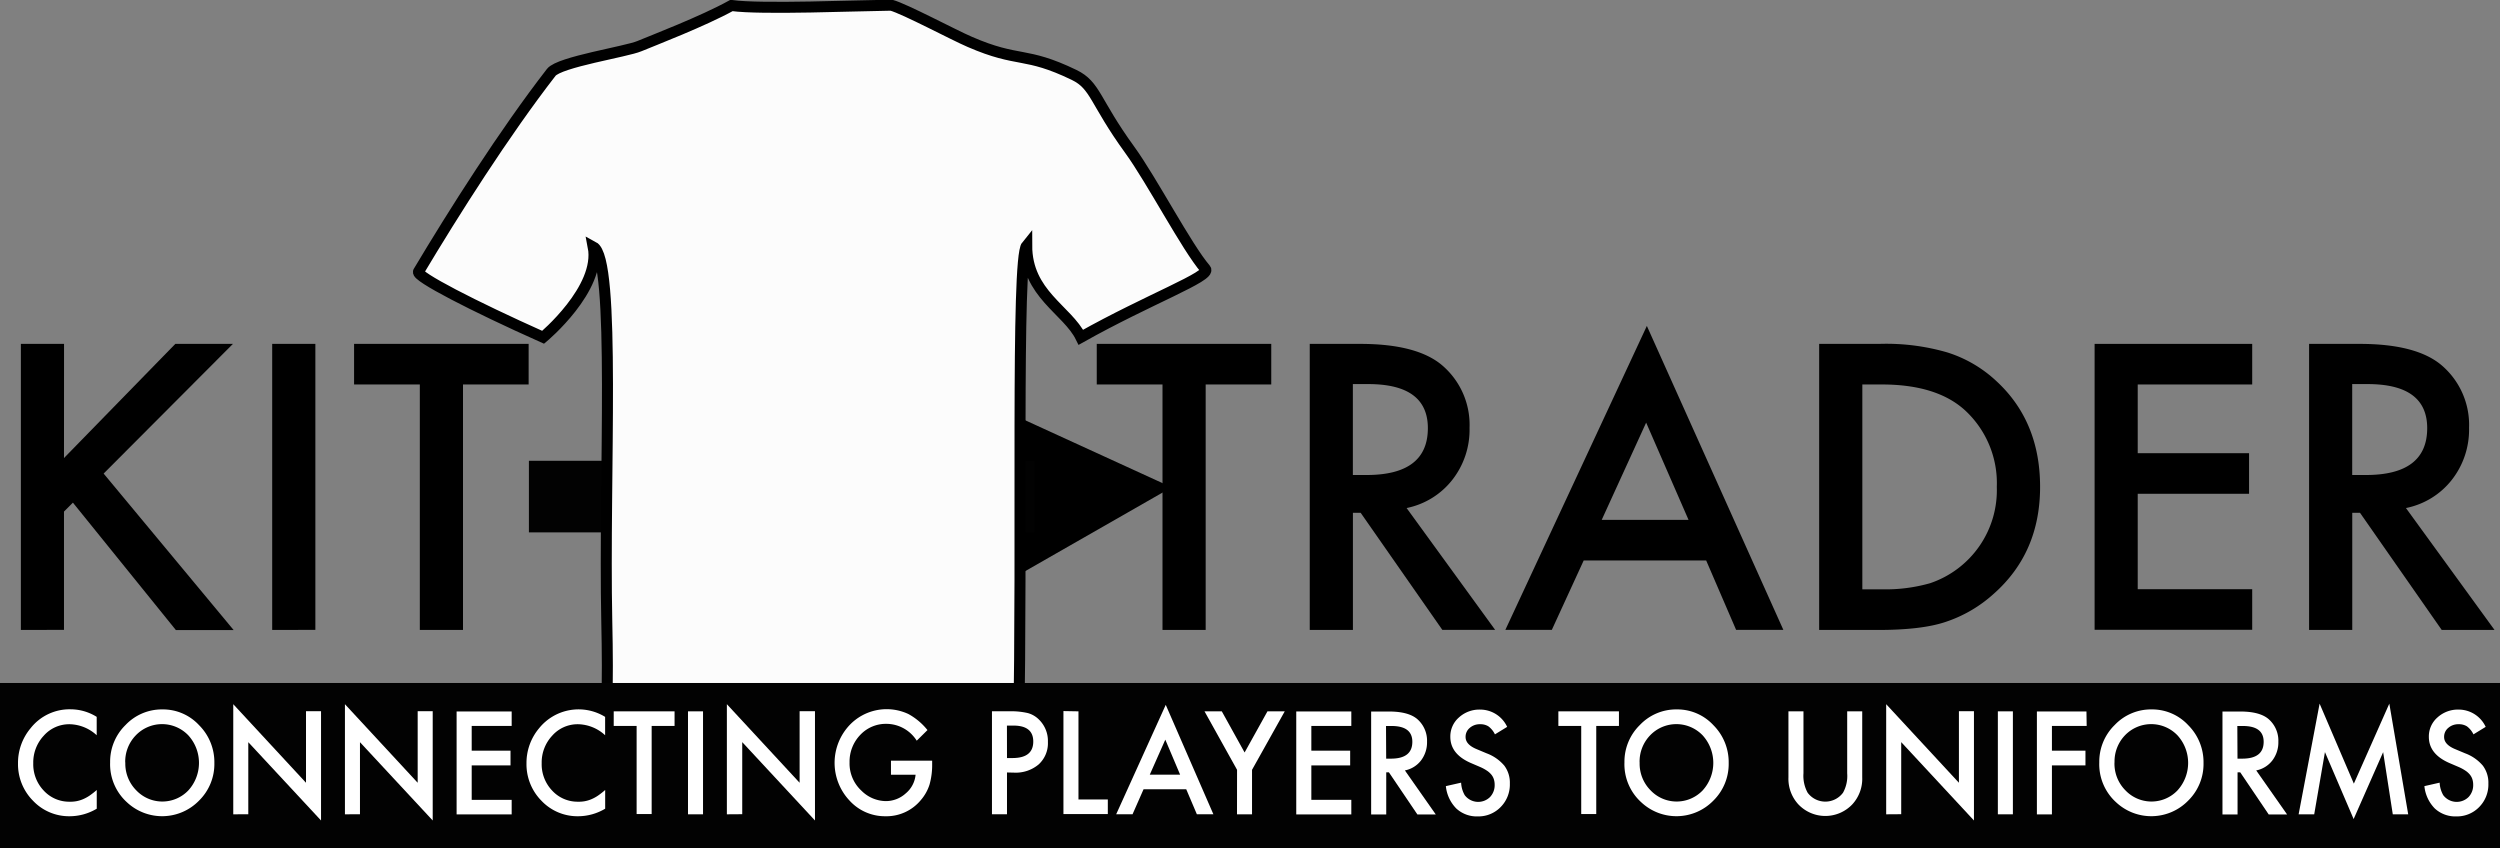 <svg xmlns="http://www.w3.org/2000/svg" viewBox="0 0 454 154.03"><rect x="0" y="0" width="454" height="154.03" fill="#808080" stroke="none"/><defs><style>.cls-1{fill:none;stroke:#020202;stroke-width:13px;}.cls-1,.cls-2{stroke-miterlimit:10;}.cls-2{fill:#fcfcfc;stroke:#000;stroke-width:2px;}.cls-3{fill:#020202;}.cls-4{fill:#fff;}</style></defs><title>logo</title><g id="Layer_2" data-name="Layer 2"><g id="Layer_1-2" data-name="Layer 1"><path d="M11.62,83.18,31.84,62.45H42.3L18.82,86l23.61,28.42H31.94L13.24,91.28,11.62,92.9v21.49H3.79V62.45h7.84Z"/><path d="M57.27,62.45v51.94H49.43V62.45Z"/><path d="M84.08,69.82v44.57H76.24V69.82H64.3V62.45H96v7.37Z"/><path d="M218.95,69.82v44.57h-7.84V69.82H199.17V62.45h31.69v7.37Z"/><path d="M255.44,92.26l16.08,22.13h-9.59L247.1,93.13h-1.41v21.26h-7.84V62.45H247q10.29,0,14.87,3.87a14.21,14.21,0,0,1,5,11.37,14.76,14.76,0,0,1-3.16,9.49A14.09,14.09,0,0,1,255.44,92.26Zm-9.76-6h2.49q11.13,0,11.13-8.51,0-8-10.83-8h-2.79Z"/><path d="M309.84,101.78H287.6l-5.79,12.61h-8.44l25.7-55.2,24.79,55.2h-8.58Zm-3.2-7.37-7.7-17.66-8.07,17.66Z"/><path d="M330.36,114.39V62.45h10.9A39.66,39.66,0,0,1,353.63,64a23.17,23.17,0,0,1,8.85,5.15q8,7.33,8,19.27t-8.38,19.38a24.46,24.46,0,0,1-8.81,5.15q-4.31,1.45-12.21,1.45Zm7.84-7.37h3.53a29.47,29.47,0,0,0,8.78-1.11,17.83,17.83,0,0,0,12.11-17.49,18,18,0,0,0-5.72-13.86q-5.15-4.74-15.17-4.74h-3.53Z"/><path d="M409,69.82H388.21V82.3h20.22v7.37H388.21V107H409v7.37H380.38V62.45H409Z"/><path d="M436.92,92.26,453,114.39h-9.59L428.58,93.13h-1.41v21.26h-7.84V62.45h9.18q10.29,0,14.87,3.87a14.21,14.21,0,0,1,5,11.37,14.76,14.76,0,0,1-3.16,9.49A14.09,14.09,0,0,1,436.92,92.26Zm-9.76-6h2.49q11.13,0,11.13-8.51,0-8-10.83-8h-2.79Z"/><polygon points="178.66 72.88 178.66 108.02 212.78 88.5 178.66 72.88"/><line class="cls-1" x1="187.87" y1="90.18" x2="96.05" y2="90.18"/><path class="cls-2" d="M132.84,1c-5.17,2.86-14.22,6.34-16.73,7.38-2.33,1-14.51,2.86-16,4.76-8.53,11-17.71,25.48-24.11,36.2-.5.84,9.84,6.19,22.63,11.91,0,0,10.58-8.81,9.1-16.43,4.17,2.22,1.91,41.6,2.46,67.88.25,11.67.14,20.88-1.23,22.86,0,0,5.41,4.29,16.73,4,16.44-.35,32.47,1.19,49.63-.24,3.27-.27,7.29-.41,10.14-2.14,1.48-.9-.54-1.66-.49-4,.74-33.82-.51-86.19,1.48-88.6,0,8.81,7.38,11.67,9.84,16.67,12.3-6.91,23.73-11.09,22.63-12.39-3.44-4-9.72-16.09-13.77-21.67-6.4-8.81-6.15-11.67-10.08-13.58-9-4.35-10-2.12-18.94-6-2.89-1.23-11.81-6-14.27-6.67C156,1,138.25,1.75,132.84,1Z"/><rect class="cls-3" y="124.03" width="454" height="30"/><path class="cls-4" d="M17.56,130.18v3.34a7.45,7.45,0,0,0-4.9-2,6.15,6.15,0,0,0-4.7,2.07,7.11,7.11,0,0,0-1.92,5,6.93,6.93,0,0,0,1.92,5,6.26,6.26,0,0,0,4.72,2,5.64,5.64,0,0,0,2.45-.48,7.06,7.06,0,0,0,1.17-.65,13.8,13.8,0,0,0,1.27-1v3.4a9.64,9.64,0,0,1-4.93,1.37A9,9,0,0,1,6,145.42a9.43,9.43,0,0,1-2.73-6.81,9.79,9.79,0,0,1,2.29-6.37,9,9,0,0,1,7.29-3.43A9,9,0,0,1,17.56,130.18Z"/><path class="cls-4" d="M20,138.44a9.3,9.3,0,0,1,2.8-6.78,9.08,9.08,0,0,1,6.71-2.83,8.92,8.92,0,0,1,6.64,2.86,9.5,9.5,0,0,1,2.78,6.87,9.34,9.34,0,0,1-2.79,6.84,9.35,9.35,0,0,1-13.07.31A9.32,9.32,0,0,1,20,138.44Zm2.76,0a6.87,6.87,0,0,0,2,5.1,6.53,6.53,0,0,0,9.44,0,7.43,7.43,0,0,0,0-10,6.6,6.6,0,0,0-9.54,0A6.86,6.86,0,0,0,22.74,138.48Z"/><path class="cls-4" d="M42.36,147.88v-20l13.21,14.27v-13H58.3V149L45.09,134.78v13.09Z"/><path class="cls-4" d="M62.64,147.88v-20l13.21,14.27v-13h2.73V149L65.37,134.78v13.09Z"/><path class="cls-4" d="M92.92,131.83H85.66v4.49h7.05V139H85.66v6.25h7.26v2.65h-10v-18.7h10Z"/><path class="cls-4" d="M109.89,130.18v3.34a7.45,7.45,0,0,0-4.9-2,6.15,6.15,0,0,0-4.7,2.07,7.11,7.11,0,0,0-1.92,5,6.93,6.93,0,0,0,1.92,5,6.26,6.26,0,0,0,4.72,2,5.64,5.64,0,0,0,2.45-.48,7.06,7.06,0,0,0,1.17-.65,13.8,13.8,0,0,0,1.27-1v3.4a9.64,9.64,0,0,1-4.93,1.37,9,9,0,0,1-6.63-2.8,9.43,9.43,0,0,1-2.73-6.81,9.79,9.79,0,0,1,2.29-6.37,9.21,9.21,0,0,1,12-2.06Z"/><path class="cls-4" d="M118.34,131.83v16h-2.73v-16h-4.16v-2.65h11.05v2.65Z"/><path class="cls-4" d="M127.67,129.18v18.7h-2.73v-18.7Z"/><path class="cls-4" d="M132,147.88v-20l13.21,14.27v-13H148V149l-13.21-14.23v13.09Z"/><path class="cls-4" d="M161.8,138.14h7.48v.62a13.16,13.16,0,0,1-.48,3.73,8,8,0,0,1-1.58,2.81,8.09,8.09,0,0,1-6.42,2.93,8.69,8.69,0,0,1-6.51-2.83,10,10,0,0,1,0-13.73,9.29,9.29,0,0,1,10.68-2,11.52,11.52,0,0,1,3.46,2.91l-1.95,1.93a6.56,6.56,0,0,0-5.43-3.06,6.39,6.39,0,0,0-4.82,2,7,7,0,0,0-1.95,5,6.73,6.73,0,0,0,2.17,5.15,6.37,6.37,0,0,0,4.4,1.88,5.36,5.36,0,0,0,3.63-1.4,5,5,0,0,0,1.79-3.39H161.8Z"/><path class="cls-4" d="M182.87,140.28v7.59h-2.73v-18.7h3.1a13.56,13.56,0,0,1,3.44.33,4.58,4.58,0,0,1,2.06,1.24,5.41,5.41,0,0,1,1.56,4,5.21,5.21,0,0,1-1.67,4.07,6.46,6.46,0,0,1-4.49,1.5Zm0-2.62h1q3.77,0,3.77-3t-3.88-2.89h-.9Z"/><path class="cls-4" d="M195.85,129.18v16h5.33v2.65h-8.06v-18.7Z"/><path class="cls-4" d="M215.42,143.33h-7.75l-2,4.54H202.7l9-19.87,8.65,19.87h-3Zm-1.11-2.65-2.69-6.36-2.82,6.36Z"/><path class="cls-4" d="M224.65,139.8l-5.91-10.62h3.14l4.14,7.47,4.15-7.47h3.14l-5.94,10.62v8.08h-2.73Z"/><path class="cls-4" d="M245.4,131.83h-7.26v4.49h7.05V139h-7.05v6.25h7.26v2.65h-10v-18.7h10Z"/><path class="cls-4" d="M255.13,139.91l5.61,8h-3.34l-5.17-7.65h-.49v7.65H249v-18.7h3.2q3.59,0,5.19,1.39a5.19,5.19,0,0,1,1.76,4.09,5.42,5.42,0,0,1-1.1,3.42A4.89,4.89,0,0,1,255.13,139.91Zm-3.4-2.14h.87q3.88,0,3.88-3.06,0-2.87-3.78-2.87h-1Z"/><path class="cls-4" d="M273.7,132l-2.22,1.36a3.91,3.91,0,0,0-1.18-1.45,2.7,2.7,0,0,0-1.51-.39,2.74,2.74,0,0,0-1.89.67,2.09,2.09,0,0,0-.75,1.65q0,1.37,2,2.2l1.81.76a7.72,7.72,0,0,1,3.23,2.25,5.17,5.17,0,0,1,1,3.25,5.81,5.81,0,0,1-1.67,4.26,5.62,5.62,0,0,1-4.16,1.7,5.47,5.47,0,0,1-3.9-1.44,6.72,6.72,0,0,1-1.89-4.06l2.77-.63a5,5,0,0,0,.66,2.28,3.06,3.06,0,0,0,4.59.33,3.11,3.11,0,0,0,.84-2.24,3.24,3.24,0,0,0-.15-1,2.55,2.55,0,0,0-.46-.84,3.69,3.69,0,0,0-.8-.71,7.57,7.57,0,0,0-1.17-.64l-1.75-.75q-3.72-1.62-3.72-4.75a4.57,4.57,0,0,1,1.56-3.52,5.53,5.53,0,0,1,3.88-1.43A5.41,5.41,0,0,1,273.7,132Z"/><path class="cls-4" d="M289.88,131.83v16h-2.73v-16H283v-2.65H294v2.65Z"/><path class="cls-4" d="M295,138.44a9.3,9.3,0,0,1,2.8-6.78,9.08,9.08,0,0,1,6.71-2.83,8.92,8.92,0,0,1,6.64,2.86,9.5,9.5,0,0,1,2.78,6.87,9.34,9.34,0,0,1-2.79,6.84,9.35,9.35,0,0,1-13.07.31A9.32,9.32,0,0,1,295,138.44Zm2.76,0a6.87,6.87,0,0,0,2,5.1,6.53,6.53,0,0,0,9.44,0,7.43,7.43,0,0,0,0-10,6.6,6.6,0,0,0-9.54,0A6.86,6.86,0,0,0,297.75,138.48Z"/><path class="cls-4" d="M327.51,129.18v11.26a6.36,6.36,0,0,0,.76,3.52,4,4,0,0,0,6.42,0,6.24,6.24,0,0,0,.76-3.52V129.18h2.73v12a6.86,6.86,0,0,1-1.78,4.87,6.75,6.75,0,0,1-9.84,0,6.86,6.86,0,0,1-1.78-4.87v-12Z"/><path class="cls-4" d="M342.53,147.88v-20l13.21,14.27v-13h2.73V149l-13.21-14.23v13.09Z"/><path class="cls-4" d="M365.54,129.18v18.7h-2.73v-18.7Z"/><path class="cls-4" d="M378.94,131.83h-6.31v4.49h6.09V139h-6.09v8.9h-2.73v-18.7h9Z"/><path class="cls-4" d="M381.23,138.44a9.3,9.3,0,0,1,2.8-6.78,9.08,9.08,0,0,1,6.71-2.83,8.92,8.92,0,0,1,6.64,2.86,9.5,9.5,0,0,1,2.78,6.87,9.34,9.34,0,0,1-2.79,6.84,9.35,9.35,0,0,1-13.07.31A9.32,9.32,0,0,1,381.23,138.44Zm2.76,0a6.87,6.87,0,0,0,2,5.1,6.53,6.53,0,0,0,9.44,0,7.43,7.43,0,0,0,0-10,6.6,6.6,0,0,0-9.54,0A6.86,6.86,0,0,0,384,138.48Z"/><path class="cls-4" d="M409.73,139.91l5.61,8H412l-5.17-7.65h-.49v7.65H403.6v-18.7h3.2q3.59,0,5.19,1.39a5.19,5.19,0,0,1,1.76,4.09,5.42,5.42,0,0,1-1.1,3.42A4.89,4.89,0,0,1,409.73,139.91Zm-3.4-2.14h.87q3.88,0,3.88-3.06,0-2.87-3.78-2.87h-1Z"/><path class="cls-4" d="M417.43,147.88l3.81-20.1,6.22,14.53,6.44-14.53,3.43,20.1h-2.8l-1.75-11.29-5.36,12.15-5.21-12.16-1.95,11.3Z"/><path class="cls-4" d="M451.4,132l-2.22,1.36a3.91,3.91,0,0,0-1.18-1.45,2.7,2.7,0,0,0-1.51-.39,2.74,2.74,0,0,0-1.89.67,2.09,2.09,0,0,0-.75,1.65q0,1.37,2,2.2l1.81.76a7.72,7.72,0,0,1,3.23,2.25,5.17,5.17,0,0,1,1,3.25,5.81,5.81,0,0,1-1.67,4.26,5.62,5.62,0,0,1-4.16,1.7,5.47,5.47,0,0,1-3.9-1.44,6.72,6.72,0,0,1-1.89-4.06l2.77-.63a5,5,0,0,0,.66,2.28,3.06,3.06,0,0,0,4.59.33,3.11,3.11,0,0,0,.84-2.24,3.24,3.24,0,0,0-.15-1,2.55,2.55,0,0,0-.46-.84,3.69,3.69,0,0,0-.8-.71,7.57,7.57,0,0,0-1.17-.64l-1.75-.75q-3.72-1.62-3.72-4.75a4.57,4.57,0,0,1,1.56-3.52,5.53,5.53,0,0,1,3.88-1.43A5.41,5.41,0,0,1,451.4,132Z"/></g></g></svg>